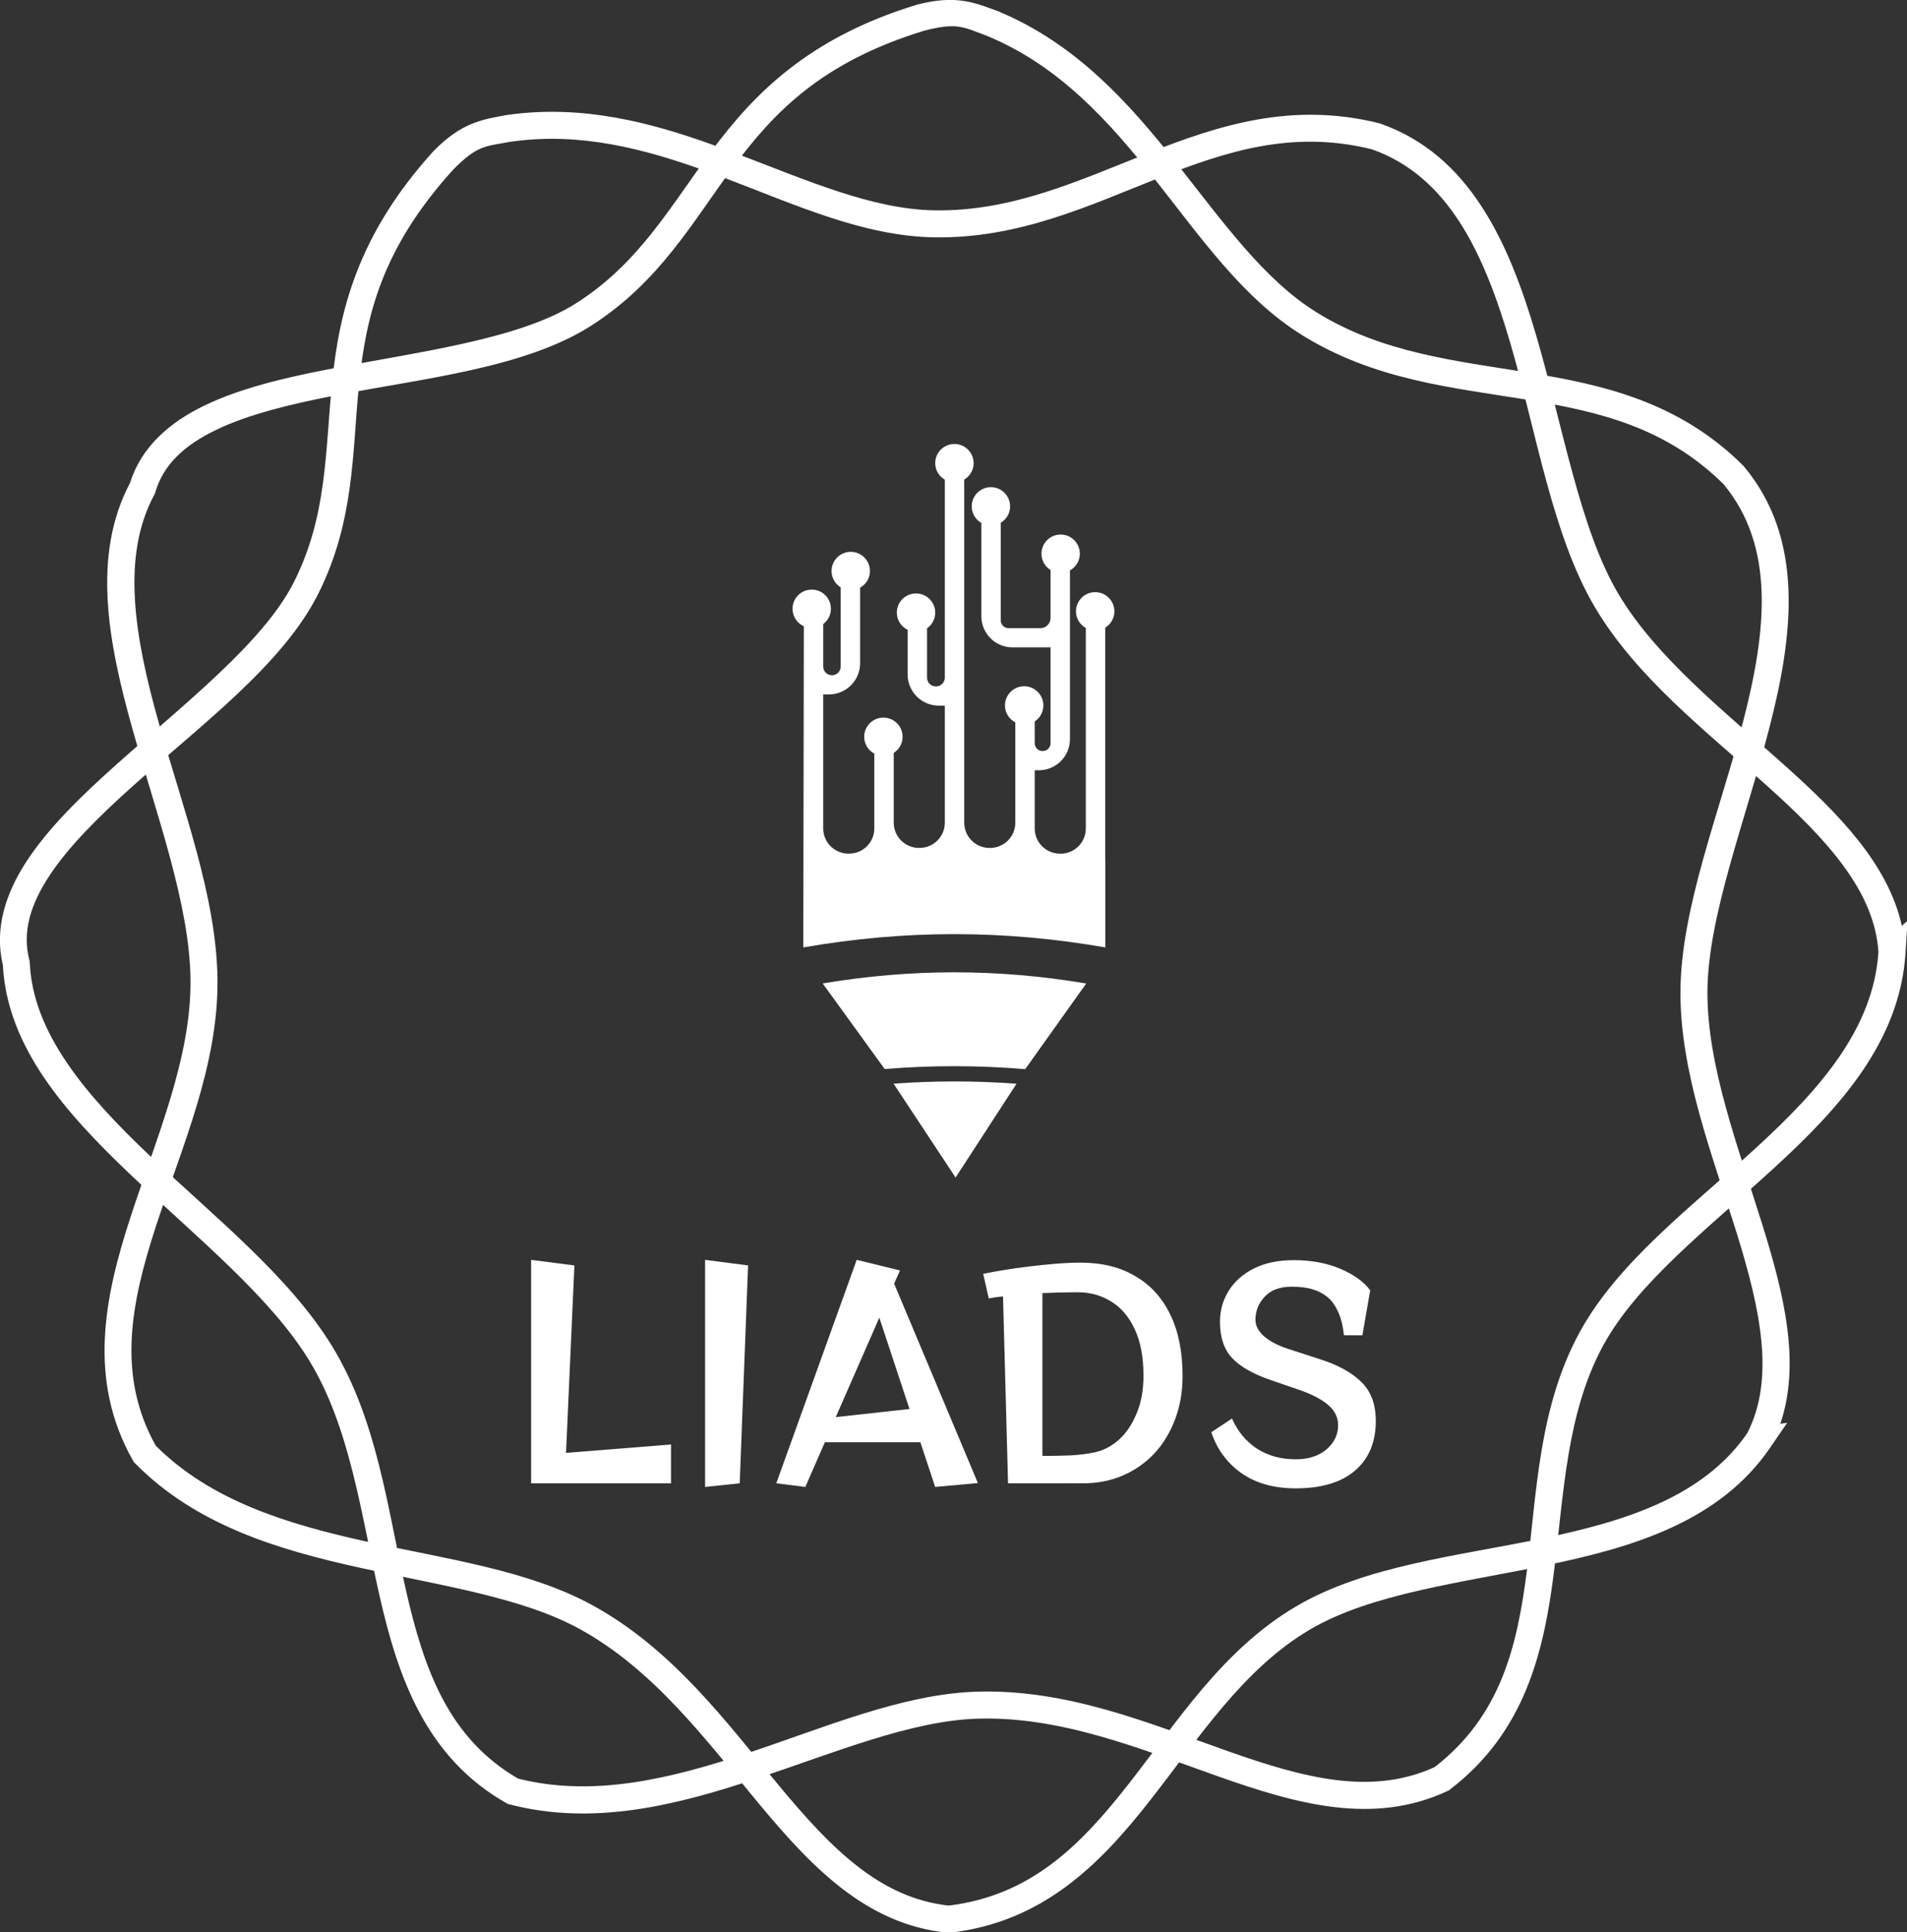 <?xml version="1.0" encoding="UTF-8" standalone="no"?>
<svg
   version="1.1"
   id="Layer_1"
   x="0px"
   y="0px"
   viewBox="0 0 385.484 390.482"
   xml:space="preserve"
   height="38.046"
   width="37.559"
   sodipodi:docname="logo-sem-fundo.svg"
   inkscape:version="1.1.2 (b8e25be833, 2022-02-05)"
   xmlns:inkscape="http://www.inkscape.org/namespaces/inkscape"
   xmlns:sodipodi="http://sodipodi.sourceforge.net/DTD/sodipodi-0.dtd"
   xmlns="http://www.w3.org/2000/svg"
   xmlns:svg="http://www.w3.org/2000/svg"><rect x="0" y="0" width="385.484" height="390.482" fill="#333333" stroke="none"/><defs
     id="defs19" /><sodipodi:namedview
     id="namedview17"
     pagecolor="#ffffff"
     bordercolor="#666666"
     borderopacity="1.0"
     inkscape:pageshadow="2"
     inkscape:pageopacity="0.0"
     inkscape:pagecheckerboard="0"
     showgrid="false"
     inkscape:zoom="9.850729"
     inkscape:cx="9.9485023"
     inkscape:cy="24.56671"
     inkscape:window-width="1920"
     inkscape:window-height="1017"
     inkscape:window-x="-8"
     inkscape:window-y="-8"
     inkscape:window-maximized="1"
     inkscape:current-layer="Layer_1"
     fit-margin-top="0"
     fit-margin-left="0"
     fit-margin-right="0"
     fit-margin-bottom="0" /><g
     id="g8207"
     transform="matrix(0.49,0,0,0.49,44.049,45.112)"
     style="stroke:#5e8064;fill:#ffffff"><path
       style="color:#000000;fill:#ffffff;fill-rule:evenodd;stroke:none;-inkscape-stroke:none"
       d="m 298.961,-91.98 c -3.107,0.227 -6.577,0.803 -10.568,1.842 l -0.111,0.029 -0.111,0.035 C 243.597,-76.461 221.096,-53.279 203.717,-29.92 186.337,-6.561 173.783,16.459 147.781,32.994 124.266,47.948 83.039,52.943 45.541,60.23 26.792,63.874 8.928,68.165 -5.715,75.256 -20.131,82.237 -31.663,92.375 -36.275,107.15 c -15.813,29.856 -9.02,65.629 1.004,101.354 10.067,35.877 23.58,72.375 23.959,103.234 0.4,32.526 -14.1,65.439 -24.854,98.482 -10.754,33.044 -17.591,67.06 1.107,100.029 l 0.361,0.637 0.512,0.521 c 25.169,25.605 59.374,35.739 92.932,43.115 33.557,7.376 66.743,12.19 90.504,25.234 30.542,16.767 51.939,45.592 73.691,71.754 21.752,26.161 44.386,50.106 77.994,53.49 l 0.598,0.059 0.598,-0.068 c 38.462,-4.443 62.01,-28.521 82.42,-54.568 20.41,-26.047 38.399,-54.209 65.906,-70.416 25.201,-14.848 62.055,-19.242 97.871,-26.625 35.817,-7.383 71.226,-18.096 91.945,-48.299 l 7.109,-10.367 -2.828,0.387 c 8.443,-24.936 1.581,-53.176 -7.338,-81.828 -10.06,-32.316 -22.896,-65.815 -22.736,-96.453 0.161,-30.888 15.578,-70.134 25.557,-108.75 C 650.016,169.456 654.52,130.165 629.5,100.254 l -0.166,-0.197 -0.182,-0.18 C 602.831,73.725 571.693,66.647 541.1,61.672 510.506,56.697 480.283,53.569 453.105,36.662 431.374,23.143 414.497,-0.721 395.275,-24.996 376.054,-49.272 354.266,-73.952 321.721,-87.488 l -0.111,-0.047 -0.115,-0.043 c -7.145,-2.611 -13.211,-5.082 -22.533,-4.402 z m 0.932,10.895 c 6.999,-0.747 10.162,1.168 17.594,3.898 29.712,12.371 50.114,35.182 69.057,59.105 18.952,23.935 36.225,48.988 60.68,64.201 29.777,18.524 61.955,21.644 92.09,26.545 30.06,4.888 57.909,11.309 81.809,34.949 21.311,25.688 17.832,60.14 8.133,97.674 -9.725,37.636 -25.73,77.063 -25.91,111.477 -0.176,33.72 13.345,68.034 23.24,99.82 9.853,31.652 15.826,60.112 4.287,82.471 -18.079,26.086 -49.793,36.206 -84.791,43.42 -35.128,7.241 -72.919,11.232 -101.275,27.939 -30.484,17.961 -49.095,47.711 -69.021,73.141 -19.8,25.269 -40.224,46.09 -74.307,50.26 -28.557,-3.132 -48.672,-23.804 -69.973,-49.422 -21.448,-25.795 -43.592,-56.114 -76.895,-74.396 -26.498,-14.546 -60.476,-19.097 -93.473,-26.35 -32.733,-7.195 -64.205,-16.89 -86.812,-39.533 -16.075,-28.924 -10.32,-58.431 0.1,-90.447 C -15.08,381.413 0.265,347.456 -0.176,311.602 -0.593,277.685 -14.664,240.722 -24.549,205.494 c -9.885,-35.228 -15.379,-68.046 -1.729,-93.463 l 0.273,-0.508 0.164,-0.555 C -22.46,99.489 -13.858,91.573 -0.861,85.279 12.136,78.985 29.245,74.744 47.666,71.164 84.508,64.004 126.414,59.781 153.758,42.393 c 28.566,-18.165 42.111,-43.106 58.895,-65.664 16.767,-22.536 36.482,-43.203 78.65,-56.111 3.483,-0.902 6.263,-1.455 8.59,-1.703 z"
       id="path7982" /><path
       style="color:#000000;fill:#ffffff;fill-rule:evenodd;stroke:none;-inkscape-stroke:none"
       d="m 131.891,-45.824 c -4.252,0.188 -8.557,0.585 -12.918,1.217 l -0.119,0.018 -0.121,0.023 c -9.965,1.892 -18.156,3.014 -29.736,14.764 l -0.082,0.082 -0.078,0.086 C 57.536,4.897 50.096,36.336 47.143,65.301 44.189,94.266 45.206,120.467 31.352,147.99 c -12.53,24.891 -45.373,50.307 -73.838,75.781 -14.233,12.737 -27.374,25.577 -36.314,39.17 -8.803,13.385 -13.514,28.001 -9.9,43.055 1.724,33.739 25.889,60.973 52.803,86.512 27.03,25.65 57.339,50.068 73.479,76.373 17.011,27.725 21.424,63.417 29.123,97.303 7.699,33.886 19.263,66.602 52.215,85.33 l 0.635,0.361 0.707,0.184 c 34.734,9.089 69.299,0.265 101.895,-10.598 32.596,-10.863 63.562,-23.736 90.65,-24.711 34.819,-1.254 67.963,12.535 100.049,23.854 32.085,11.318 63.793,20.279 94.387,5.963 l 0.545,-0.254 0.477,-0.367 c 30.751,-23.525 38.632,-56.267 42.811,-89.094 4.179,-32.826 5.196,-66.227 20.512,-94.24 14.032,-25.665 43.426,-48.325 70.398,-73.02 26.973,-24.694 51.887,-52.04 54.201,-88.594 l 0.844,-13.309 -2.352,2.047 C 688.996,264.223 668.712,243.635 646.512,223.729 621.313,201.134 593.124,178.947 577.561,152.555 561.871,125.948 554.998,84.346 543.777,46.072 532.557,7.798 516.29,-28.25 479.477,-41.113 l -0.242,-0.084 -0.25,-0.062 c -36.004,-8.969 -66.369,0.913 -95.189,12.318 -28.82,11.406 -56.377,24.208 -88.379,23.617 -25.589,-0.472 -52.31,-12.317 -81.256,-23.313 -25.328,-9.621 -52.502,-18.504 -82.27,-17.188 z m 0.512,11.127 c 27.335,-1.197 52.83,6.984 77.803,16.471 28.54,10.841 56.21,23.505 85.006,24.037 35.062,0.647 64.293,-13.164 92.682,-24.398 28.318,-11.207 55.523,-19.963 88.16,-11.91 31.465,11.137 46.131,42.502 57.037,79.703 10.935,37.303 17.398,79.363 34.879,109.006 17.129,29.046 46.323,51.584 71.109,73.809 24.682,22.132 44.396,43.508 45.943,68.623 -2.157,31.664 -24.205,56.605 -50.561,80.734 -26.455,24.22 -56.86,47.012 -72.648,75.891 -16.973,31.045 -17.708,66.13 -21.787,98.178 -4.054,31.846 -10.923,60.193 -38.055,81.24 -26.127,11.944 -53.994,4.499 -85.412,-6.584 -31.636,-11.16 -66.19,-25.848 -104.156,-24.48 -30.209,1.088 -61.718,14.592 -93.77,25.273 -31.796,10.596 -63.789,18.399 -94.807,10.539 C 95.202,624.834 85.024,596.548 77.564,563.717 70.05,530.641 65.825,493.62 47.072,463.057 29.334,434.146 -1.691,409.615 -28.232,384.43 -54.773,359.244 -76.308,333.878 -77.611,305.057 l -0.027,-0.576 -0.143,-0.559 c -2.981,-11.59 0.35,-22.796 8.285,-34.861 7.935,-12.065 20.452,-24.476 34.436,-36.99 27.968,-25.029 61.79,-50.128 76.359,-79.072 15.221,-30.238 14.069,-58.596 16.922,-86.568 2.85,-27.944 9.19,-55.794 38.787,-88.488 10.124,-10.248 13.238,-9.586 23.584,-11.529 3.977,-0.575 7.913,-0.939 11.811,-1.109 z"
       id="path7982-7" /></g><g
     id="g7265"
     transform="translate(-115.455,-112.963)"
     style="fill:#ffffff"><path
       id="color_x5F_1_40_"
       d="m 335.026,311.709 -12.335,17.308 c -9.495,-0.789 -18.909,-0.799 -28.402,-0.024 l -12.536,-17.295 c 17.925,-3.004 35.347,-3 53.273,0.01 z m -38.942,20.24 12.534,18.971 12.311,-18.952 c -8.3,-0.617 -16.546,-0.622 -24.845,-0.019 z m 44.636,-95.443 c 0,-2.398 -2.174,-4.287 -4.659,-3.805 -1.511,0.293 -2.734,1.522 -3.027,3.033 -0.343,1.771 0.526,3.357 1.909,4.138 v 40.511 c 0,3.072 -2.692,5.433 -5.742,5.063 -0.035,-0.004 -0.069,-0.008 -0.103,-0.013 -2.563,-0.309 -4.484,-2.489 -4.484,-5.07 v -11.742 h 0.827 c 3.479,0 6.299,-2.82 6.299,-6.299 v -34.087 c 1.389,-0.779 2.263,-2.366 1.92,-4.14 -0.292,-1.512 -1.516,-2.743 -3.027,-3.036 -2.485,-0.483 -4.659,1.407 -4.659,3.805 0,1.394 0.741,2.606 1.844,3.29 v 9.692 c 0,1.137 -0.922,2.059 -2.059,2.059 h -6.422 c -0.876,0 -1.586,-0.71 -1.586,-1.586 v -19.715 c 1.334,-0.805 2.154,-2.374 1.804,-4.114 -0.301,-1.498 -1.522,-2.713 -3.022,-3.004 -2.484,-0.482 -4.659,1.408 -4.659,3.805 0,1.438 0.791,2.68 1.954,3.35 v 18.846 c 0,3.479 2.82,6.299 6.299,6.299 h 7.691 v 19.369 c 0,0.876 -0.71,1.586 -1.586,1.586 h -0.032 c -0.876,0 -1.586,-0.71 -1.586,-1.586 v -4.397 c 1.254,-0.828 2.002,-2.358 1.668,-4.034 -0.302,-1.515 -1.555,-2.743 -3.076,-3.018 -2.462,-0.446 -4.606,1.434 -4.606,3.815 0,1.494 0.854,2.776 2.092,3.424 v 20.277 c 0,2.904 -2.419,5.212 -5.321,5.093 -0.035,-10e-4 -0.069,-0.003 -0.103,-0.004 -2.741,-0.111 -4.904,-2.363 -4.904,-5.107 v -69.323 c 1.34,-0.802 2.167,-2.373 1.818,-4.117 -0.3,-1.5 -1.521,-2.716 -3.023,-3.008 -2.484,-0.482 -4.658,1.408 -4.658,3.805 0,1.433 0.786,2.67 1.941,3.342 v 39.994 c 0,0.983 -0.797,1.78 -1.78,1.78 h -0.036 c -0.983,0 -1.78,-0.797 -1.78,-1.78 v -9.96 c 1.205,-0.847 1.912,-2.356 1.568,-4.004 -0.313,-1.5 -1.558,-2.708 -3.065,-2.982 -2.464,-0.448 -4.609,1.432 -4.609,3.814 0,1.532 0.895,2.844 2.184,3.474 v 9.019 c 0,3.479 2.82,6.299 6.299,6.299 h 1.219 v 23.656 c 0,2.737 -2.158,4.983 -4.893,5.092 -0.035,10e-4 -0.069,0.002 -0.103,0.004 -2.908,0.118 -5.333,-2.196 -5.333,-5.107 v -14.083 c 1.287,-0.826 2.06,-2.384 1.704,-4.093 -0.31,-1.486 -1.527,-2.685 -3.017,-2.973 -2.484,-0.481 -4.657,1.408 -4.657,3.805 0,1.477 0.834,2.745 2.048,3.401 v 15.101 c 0,2.578 -1.918,4.754 -4.478,5.062 -0.035,0.004 -0.069,0.008 -0.103,0.013 -3.054,0.369 -5.748,-1.994 -5.748,-5.07 v -27.072 h 1.153 c 3.479,0 6.299,-2.82 6.299,-6.299 v -15.267 c 1.388,-0.779 2.261,-2.366 1.918,-4.14 -0.292,-1.512 -1.516,-2.742 -3.027,-3.036 -2.485,-0.483 -4.659,1.407 -4.659,3.805 0,1.394 0.742,2.607 1.846,3.291 v 16.018 c 0,0.965 -0.782,1.747 -1.747,1.747 h -0.035 c -0.965,0 -1.747,-0.782 -1.747,-1.747 v -8.589 c 1.111,-0.839 1.77,-2.246 1.49,-3.802 -0.274,-1.523 -1.476,-2.77 -2.991,-3.082 -2.504,-0.515 -4.705,1.383 -4.705,3.796 0,1.573 0.94,2.92 2.284,3.529 l -0.107,64.898 c 20.612,-3.578 40.443,-3.578 61.054,0 v -17.525 c -0.007,-0.001 -0.015,-0.002 -0.022,-0.004 v -47.085 c 1.108,-0.683 1.854,-1.898 1.854,-3.296 z"
       style="fill:#ffffff;fill-opacity:1;stroke-width:0.29" /><g
       aria-label="LIADS"
       id="text1378"
       style="font-size:56.445px;line-height:1.25;fill:#ffffff;stroke-width:1.411"><path
         d="m 222.815,412.711 v -45.156 l 8.749,1.129 -1.693,37.875 21.223,-1.693 v 7.846 z"
         style="font-family:'RocknRoll One';-inkscape-font-specification:'RocknRoll One';fill:#ffffff"
         id="path7325" /><path
         d="m 257.98,413.445 v -45.89 l 8.693,1.129 -1.693,44.027 z"
         style="font-family:'RocknRoll One';-inkscape-font-specification:'RocknRoll One';fill:#ffffff"
         id="path7327" /><path
         d="m 304.491,413.445 -2.992,-9.031 h -19.304 l -3.951,9.031 -5.87,-0.734 16.256,-45.156 8.749,2.145 -1.185,2.653 16.934,40.302 z m -11.289,-34.206 -8.805,20.094 14.902,-1.637 z"
         style="font-family:'RocknRoll One';-inkscape-font-specification:'RocknRoll One';fill:#ffffff"
         id="path7329" /><path
         d="m 319.223,412.711 -1.016,-37.762 q -0.79,0.056 -1.524,0.169 -0.734,0.113 -1.355,0.226 l -1.129,-4.967 q 1.637,-0.339 4.008,-0.734 2.371,-0.395 5.137,-0.734 2.766,-0.339 5.475,-0.564 2.766,-0.226 5.08,-0.226 6.435,0 11.007,2.709 4.628,2.653 7.112,7.789 2.484,5.08 2.484,12.418 0,4.798 -1.524,8.749 -1.468,3.951 -4.177,6.886 -2.709,2.879 -6.378,4.459 -3.669,1.58 -8.015,1.58 z m 6.943,-5.532 q 2.879,0 5.757,-0.113 2.879,-0.169 5.08,-0.677 2.427,-0.564 4.628,-2.484 2.201,-1.976 3.556,-5.249 1.411,-3.274 1.411,-7.677 0,-5.757 -1.806,-9.483 -1.75,-3.725 -4.741,-5.532 -2.992,-1.863 -6.773,-1.863 -3.556,0 -7.112,0.169 z"
         style="font-family:'RocknRoll One';-inkscape-font-specification:'RocknRoll One';fill:#ffffff"
         id="path7331" /><path
         d="m 387.127,382.795 q -0.339,-3.048 -1.242,-4.854 -0.847,-1.806 -1.919,-2.709 -1.355,-1.185 -3.104,-1.693 -1.693,-0.564 -4.29,-0.564 -3.612,0 -5.475,2.032 -1.863,1.976 -1.863,4.685 0,1.75 1.75,3.33 1.806,1.524 4.741,2.484 l 6.773,2.201 q 5.249,1.693 8.128,4.516 2.935,2.822 2.935,7.902 0,6.435 -4.233,10.047 -4.177,3.556 -11.966,3.556 -6.604,0 -11.007,-3.104 -4.346,-3.104 -6.04,-8.241 l 4.177,-2.766 q 1.637,3.782 4.967,6.04 3.387,2.201 7.902,2.201 3.838,0 6.209,-1.976 2.371,-2.032 2.371,-4.911 0,-2.371 -1.976,-4.064 -1.976,-1.693 -5.475,-2.935 l -6.378,-2.201 q -5.193,-1.806 -7.62,-4.403 -2.427,-2.596 -2.427,-7.281 0,-3.443 1.75,-6.265 1.75,-2.822 5.08,-4.516 3.387,-1.693 8.072,-1.693 5.306,0 9.426,1.75 4.12,1.75 6.04,4.346 l -1.58,9.088 z"
         style="font-family:'RocknRoll One';-inkscape-font-specification:'RocknRoll One';fill:#ffffff"
         id="path7333" /></g></g></svg>
